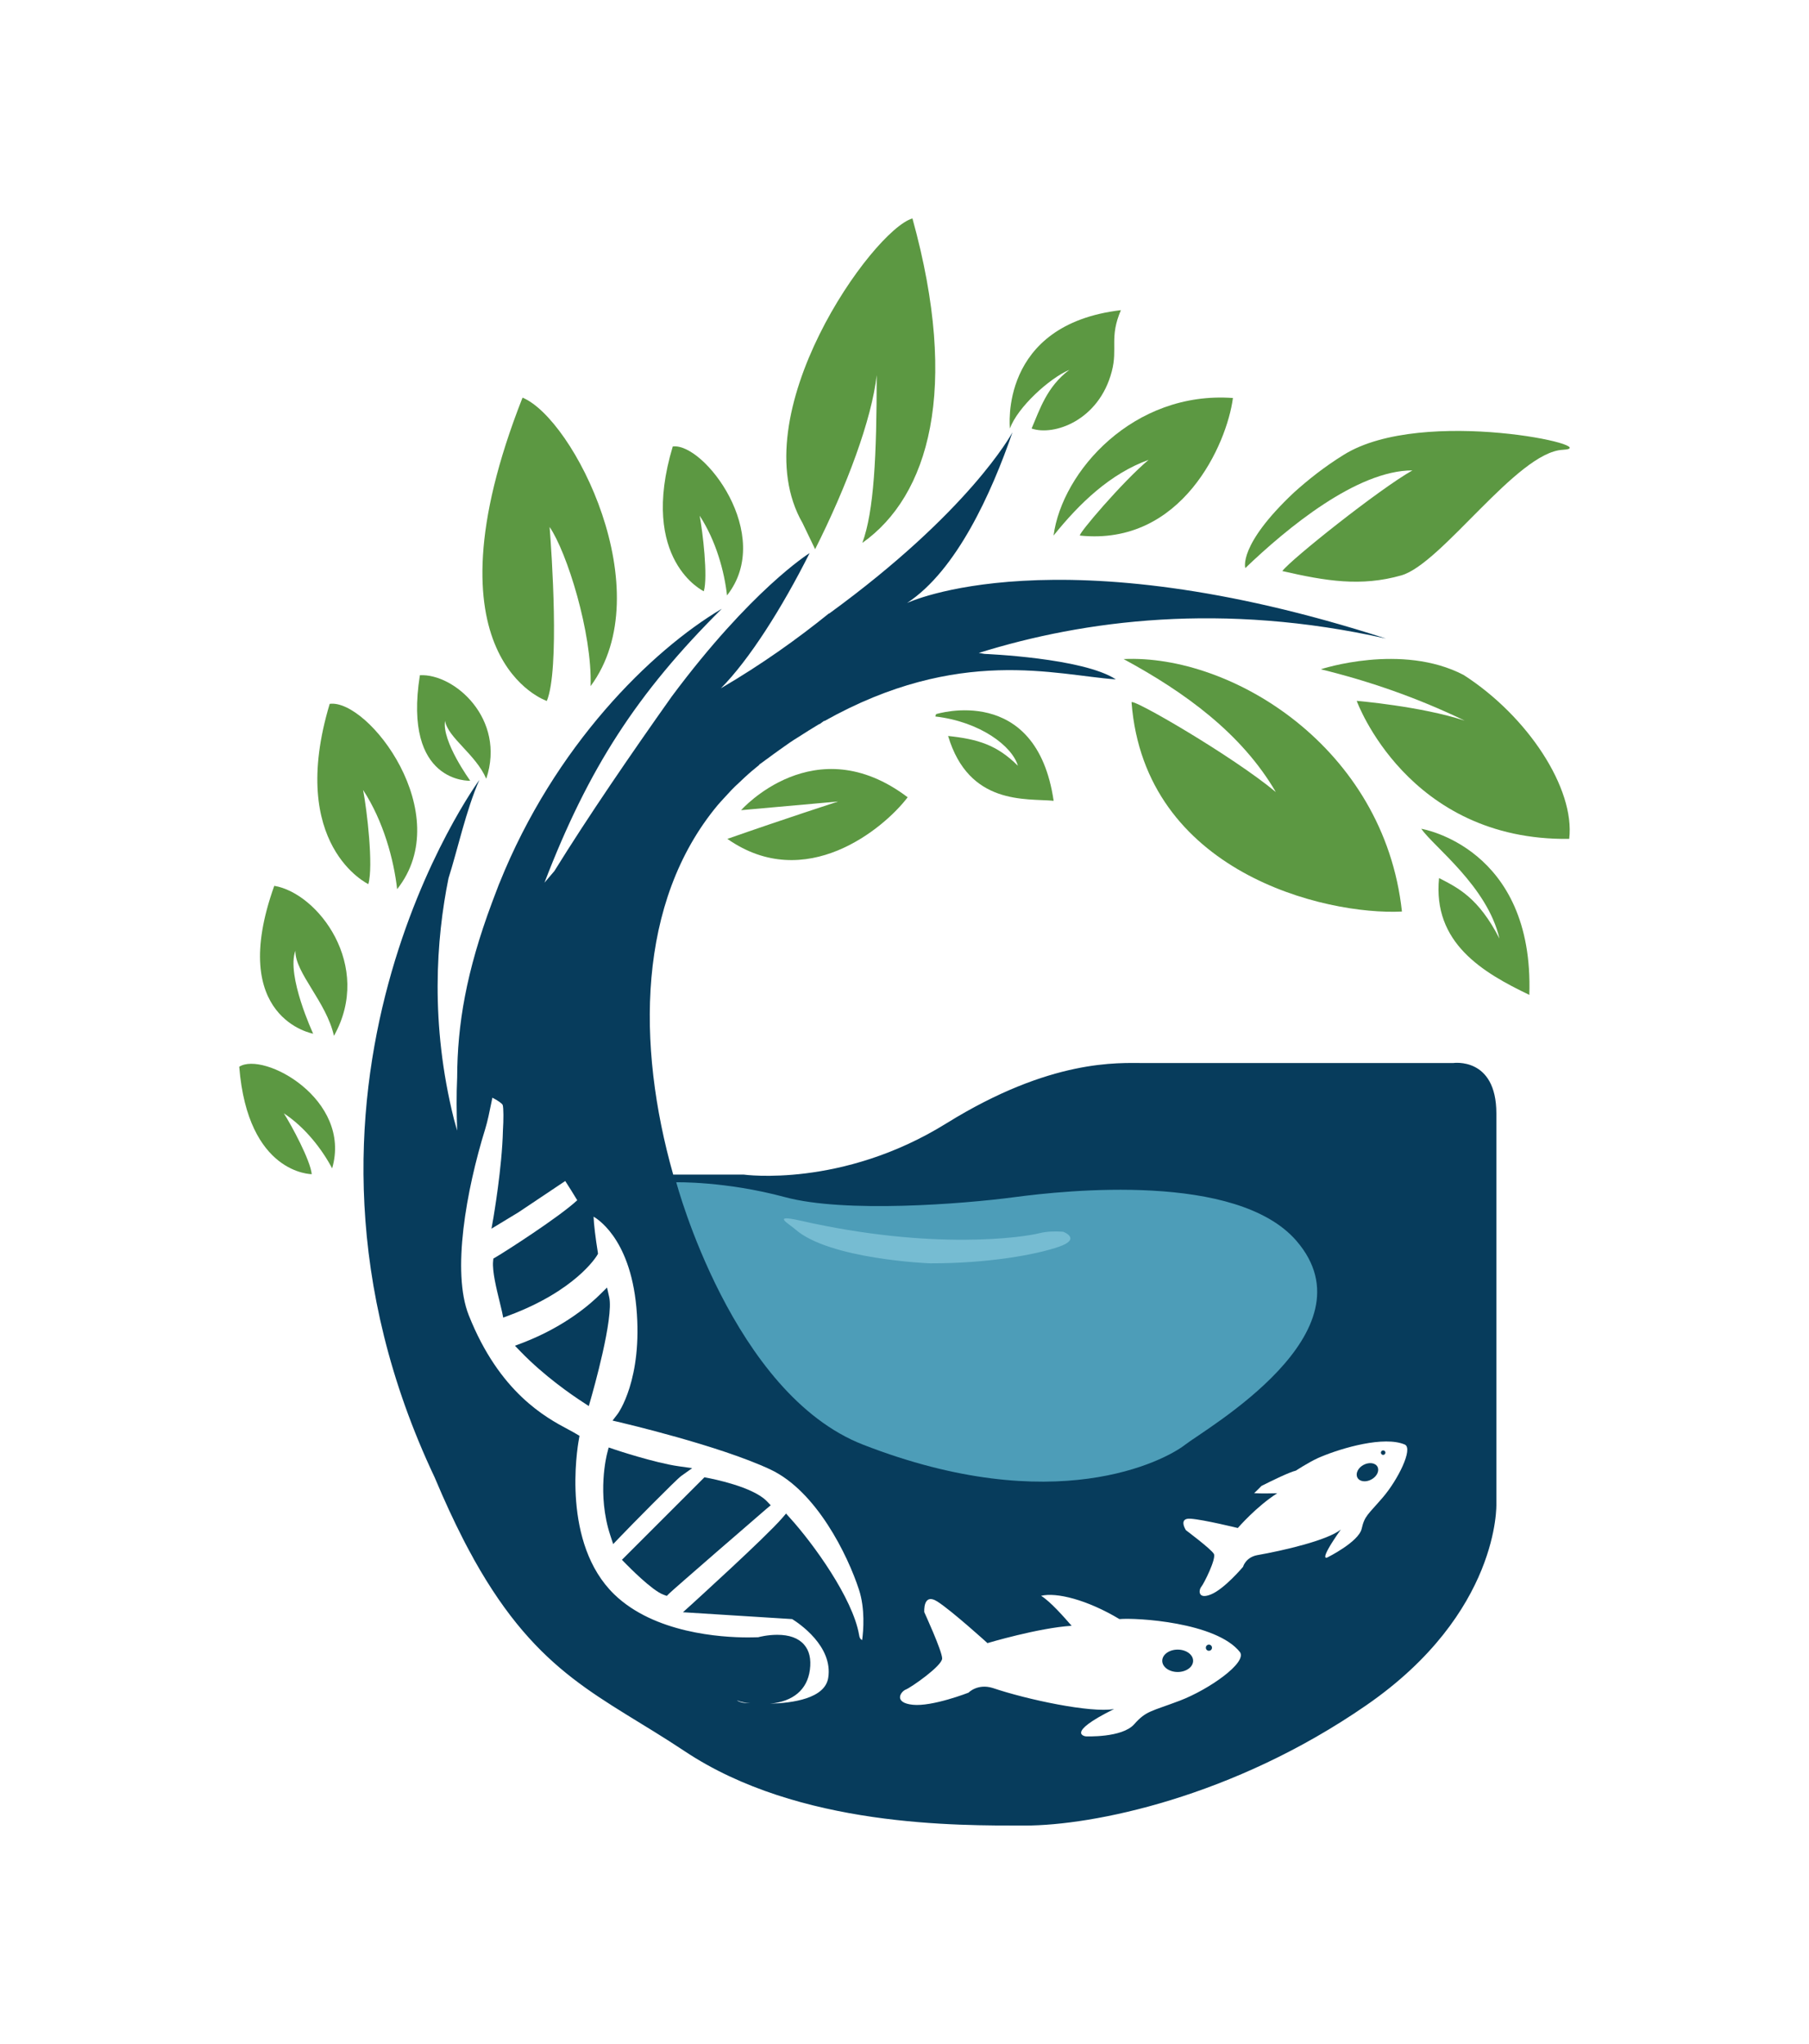 <?xml version="1.0" encoding="utf-8"?>
<!-- Generator: Adobe Illustrator 23.0.1, SVG Export Plug-In . SVG Version: 6.00 Build 0)  -->
<svg version="1.1" id="Logo" xmlns="http://www.w3.org/2000/svg" xmlns:xlink="http://www.w3.org/1999/xlink" x="0px" y="0px"
	 viewBox="0 0 200.38 226.43" style="enable-background:new 0 0 200.38 226.43;" xml:space="preserve">
<style type="text/css">
	.st0{fill:#073C5C;}
	.st1{fill:#4D9DB8;}
	.st2{fill:#76BCD2;}
	.st3{fill:#5C9842;}
</style>
<g>
	<g>
		<path class="st0" d="M133.91,182.19c-0.19,0-0.34,0.15-0.34,0.34c0,0.19,0.15,0.34,0.34,0.34c0.19,0,0.34-0.15,0.34-0.34
			C134.25,182.34,134.1,182.19,133.91,182.19z"/>
		<ellipse class="st0" cx="130.45" cy="183.98" rx="1.71" ry="1.24"/>
		<path class="st0" d="M67.48,143.69l-0.24-1.06l-0.77,0.76c-1.02,1.02-3.89,3.57-8.59,5.37l-0.84,0.32l0.63,0.65
			c2.63,2.72,5.68,4.81,6.88,5.59l0.67,0.44l0.22-0.77C65.7,154.07,68,146.01,67.48,143.69z"/>
		<path class="st0" d="M75.45,163.51l1.22-0.87l-1.48-0.21c-2.66-0.37-7.13-1.86-7.17-1.88l-0.6-0.2l-0.16,0.62
			c-0.05,0.18-1.17,4.54,0.35,9.14l0.31,0.94l0.69-0.72C69.75,169.13,74.94,163.87,75.45,163.51z"/>
		<path class="st0" d="M78.34,163.71l-0.31-0.06l-9.14,9.14l0.41,0.42c0.3,0.3,2.92,2.99,4.2,3.45l0.36,0.13l0.27-0.27
			c0.43-0.43,9.82-8.57,10.75-9.36l0.49-0.41l-0.44-0.46C83.36,164.68,78.85,163.81,78.34,163.71z"/>
		<path class="st0" d="M153.09,160.7c-0.12,0.07-0.17,0.22-0.1,0.34c0.07,0.12,0.22,0.17,0.34,0.1c0.12-0.07,0.17-0.22,0.1-0.34
			C153.37,160.68,153.21,160.64,153.09,160.7z"/>
		<path class="st0" d="M151.03,162.28c-0.61,0.33-0.91,0.96-0.67,1.41c0.24,0.45,0.94,0.54,1.55,0.2c0.61-0.33,0.91-0.96,0.67-1.41
			C152.34,162.04,151.65,161.95,151.03,162.28z"/>
		<path class="st0" d="M165.75,166.59c0,0,0-36.94,0-43.24c0-6.3-4.78-5.59-4.78-5.59s-31.35,0-34.23,0
			c-2.88,0-10.32-0.51-21.92,6.69c-11.59,7.19-22.43,5.67-22.43,5.67h-7.82c-4.07-14.35-4-30.2,4.92-40.92
			c0.24-0.27,0.47-0.54,0.7-0.78c0.53-0.58,1.06-1.17,1.67-1.71c0.86-0.83,1.41-1.29,1.41-1.29s0.28-0.24,0.8-0.66
			c0.02-0.01,0.03-0.03,0.05-0.04c-0.02,0-0.03,0-0.05,0c0.14-0.11,0.29-0.2,0.43-0.31c0.17-0.14,0.34-0.24,0.51-0.37
			c0.38-0.29,0.83-0.61,1.33-0.97c0.72-0.52,1.43-1.02,2.16-1.46c0.69-0.45,1.45-0.92,2.26-1.41c-0.07,0.15,0.62-0.48,0.55-0.32
			c14.93-8.38,25.66-5.08,32.29-4.62c-3.62-2.39-14.53-2.82-14.53-2.82l-0.65-0.11c11.69-3.65,27.02-5.65,45.11-1.59
			c-36.54-11.81-53.06-3.94-53.06-3.94c5.5-3.6,9.38-12.24,11.68-18.91c-0.14,0.26-4.8,8.79-20.32,20.09
			c0.01-0.02,0.01-0.03,0.02-0.05c-3.51,2.84-7.46,5.66-12,8.32c3.12-3.14,6.75-8.85,9.83-14.98c-0.13,0.08-6.47,4.07-15.26,15.87
			c-4.51,6.36-9.29,13.34-13.01,19.35c0,0,0,0,0,0c-0.37,0.43-0.73,0.86-1.1,1.29c4.86-12.66,10.26-21.02,19.64-30.34
			c-7.81,4.63-18.53,15.17-24.63,30.4c0,0-0.01,0.01-0.01,0.01c-0.11,0.28-0.2,0.54-0.31,0.81c-0.17,0.44-0.34,0.88-0.5,1.32
			c-2.86,7.67-3.84,13.51-3.86,19.38c-0.09,1.92-0.07,3.89,0,5.89c-0.12-0.42-0.24-0.84-0.36-1.28c-2.65-10.6-1.96-19.96-0.6-26.68
			c0.96-2.99,1.97-7.64,3.42-10.89c0,0-25.23,34.37-4.95,77.27c0.02,0.05,0.04,0.09,0.06,0.14c1.02,2.43,2.03,4.61,3.03,6.57
			c0.09,0.19,0.19,0.37,0.28,0.55c0.28,0.53,0.55,1.04,0.83,1.54c0.06,0.1,0.11,0.21,0.16,0.3c0,0,0,0,0,0
			c7.2,12.87,14.15,15.11,23.31,21.21c12.69,8.46,30.3,8.25,37.74,8.25c7.45,0,22.98-3.09,37.79-13.33
			C166.18,178.65,165.75,166.59,165.75,166.59z M82.29,188.62c-0.25-0.04-0.59-0.17-0.66-0.26c0.28,0.11,0.4,0.14,0.44,0.15
			c0.06,0.02,0.46,0.11,1.04,0.17C82.6,188.66,82.29,188.63,82.29,188.62z M95.5,181.68c-0.21-0.09-0.3-0.27-0.34-0.57
			c-0.7-4.06-5.06-10.09-7.64-12.94l-0.45-0.5l-0.44,0.51c-1.82,2.11-9.85,9.39-9.93,9.47l-1.05,0.95l12.1,0.76
			c0.71,0.44,4.55,3,3.99,6.51c-0.36,2.29-3.94,2.79-6.44,2.86c2.56-0.24,4.12-1.55,4.41-3.75c0.16-1.19-0.06-2.13-0.65-2.8
			c-0.63-0.72-1.63-1.08-2.97-1.08c-1.05,0-1.98,0.23-2.1,0.27c0,0-0.01,0-0.03,0c-0.11,0-0.52,0.02-1.12,0.02
			c-2.97,0-10.36-0.47-14.8-4.77c-5.81-5.64-4.13-16-3.92-17.16l0.07-0.4l-0.35-0.21c-0.23-0.14-0.52-0.3-0.88-0.49
			c-2.48-1.32-7.63-4.07-11.04-12.67c-1.89-4.77-0.29-13.8,1.84-20.67c0.24-0.77,0.48-1.94,0.65-2.79l0.13-0.63
			c0.6,0.31,1.06,0.63,1.14,0.8c0.11,0.32,0.1,1.7,0.03,2.8c-0.1,4.21-1.04,9.55-1.04,9.61l-0.23,1.3l3-1.82
			c0.02-0.01,4.34-2.9,5.17-3.46c0.3,0.46,0.95,1.49,1.33,2.13c-1.98,1.85-8.01,5.72-9.03,6.31l-0.26,0.15l-0.03,0.3
			c-0.11,1.09,0.38,3.09,0.74,4.55c0.1,0.4,0.18,0.75,0.24,1.01l0.14,0.68l0.65-0.24c7.35-2.75,9.64-6.48,9.74-6.64l0.11-0.19
			l-0.03-0.22c-0.23-1.42-0.44-3.09-0.46-3.89l0,0c0.15,0.1,4.02,2.16,4.74,10.05c0.73,8-2.05,11.78-2.08,11.81l-0.56,0.73l0.9,0.21
			c0.11,0.03,10.96,2.56,16.59,5.21c5.1,2.4,8.56,9.49,9.8,13.29C95.84,178.2,95.64,180.63,95.5,181.68z M130.7,188.39
			c-3.21,1.22-3.73,1.11-5.07,2.62c-1.34,1.52-5.36,1.34-5.36,1.34s-2.4-0.29,3.14-3.03c-2.56,0.47-9.67-1.05-13.45-2.33
			c-1.69-0.52-2.68,0.52-2.68,0.52s-4.02,1.57-6.18,1.34c-2.16-0.23-1.34-1.46-0.76-1.69c0.58-0.23,4.02-2.62,4.02-3.44
			c0-0.82-1.98-5.13-1.98-5.13s-0.17-2.21,1.46-1.17c1.63,1.05,5.54,4.6,5.54,4.6s5.65-1.69,9.32-1.92
			c-0.76-0.87-2.33-2.68-3.38-3.32c1.69-0.41,5.07,0.42,8.68,2.58c1.86-0.17,10.73,0.34,13.35,3.66
			C138.16,184.19,133.91,187.16,130.7,188.39z M153.19,165.86c-1.65,1.93-2.03,2.03-2.36,3.49c-0.33,1.46-3.78,3.17-3.78,3.17
			s-1.16,0.65,1.47-3.08c-1.49,1.2-6.37,2.33-9.28,2.84c-1.28,0.26-1.55,1.29-1.55,1.29s-2.05,2.44-3.54,3.05
			c-1.48,0.61-1.38-0.47-1.09-0.83c0.3-0.36,1.68-3.12,1.4-3.65c-0.29-0.53-3.1-2.63-3.1-2.63s-0.89-1.38,0.53-1.27
			c1.43,0.1,5.22,1.03,5.22,1.03s2.07-2.4,4.37-3.85c-0.95,0.02-1.65,0.04-2.56-0.01c0.21-0.19,0.49-0.48,0.81-0.8
			c1.27-0.64,3.05-1.51,3.82-1.7c0,0,1.32-0.87,2.42-1.38c0.05-0.02,0.1-0.05,0.16-0.07c0.07-0.03,0.14-0.06,0.21-0.09
			c2.35-0.98,6.98-2.33,9.28-1.34C156.55,160.5,154.84,163.93,153.19,165.86z"/>
	</g>
	<path class="st1" d="M74.91,130.97c0,0,5.46-0.13,12.06,1.65c6.6,1.78,19.68,0.76,25.39,0c5.71-0.76,24.63-2.78,31.23,4.82
		c8.76,10.11-10.03,20.82-12.31,22.6c-2.28,1.78-14.47,8.25-35.67,0C81.12,154.4,74.91,130.97,74.91,130.97z"/>
	<path class="st2" d="M117.33,138.1c2.48-0.87,0.46-1.65,0.43-1.65c-0.77-0.06-1.75-0.06-2.62,0.16c-1.71,0.44-11.69,1.97-26.53-1.4
		c-3.23-0.73-1.21,0.36-0.51,0.98c3.76,3.3,14.76,3.76,14.93,3.76C109.55,139.96,114.85,138.97,117.33,138.1z"/>
	<path class="st3" d="M159.4,97.27c-0.71,7.17,4.8,10.45,10,12.94c0.55-16.37-11.97-18.4-11.97-18.4c1.42,2.03,7.33,6.39,8.66,12.16
		C163.77,99.45,161.52,98.36,159.4,97.27z"/>
	<path class="st3" d="M100.54,88.32c-10.31-7.8-18.45,1.43-18.45,1.43l10.74-0.96c0,0-5.9,1.91-12.26,4.14
		C89.21,98.99,97.88,91.82,100.54,88.32z"/>
	<path class="st3" d="M105.02,81.53c2.31,7.71,8.61,6.9,11.69,7.18c-1.92-13.1-13.02-9.6-13.02-9.6l-0.09,0.26
		c4.99,0.58,8.53,3.3,9.15,5.46C110.42,82.51,108.31,81.88,105.02,81.53z"/>
	<path class="st3" d="M127.23,50.94c-2.86,2.39-7.94,8.35-7.6,8.39c11.3,1.17,16.27-10.14,16.94-15.24
		c-11-0.8-18.92,8.12-19.87,15.24C119.6,55.72,122.98,52.48,127.23,50.94z"/>
	<path class="st3" d="M90.29,60.84c3.49-6.93,6.28-14.39,6.82-19.29c0,8.94-0.3,15.09-1.59,18.59c7.36-5.21,10.8-16.97,5.55-35.94
		C96.68,25.46,82.03,46,88.9,57.95L90.29,60.84z"/>
	<path class="st3" d="M118.45,40.97c-2.5,1.88-3.27,4.38-4.18,6.5c2.43,0.85,7.45-0.85,8.88-6.32c0.68-2.58-0.29-3.76,1.01-6.79
		c-13.59,1.6-12.29,13.11-12.29,13.11C112.69,45.14,116.24,41.9,118.45,40.97z"/>
	<path class="st3" d="M74.52,49.46c-3.79,12.62,3.44,16.04,3.44,16.04c0.47-1.61-0.12-6.57-0.46-8.37c1.81,2.77,2.74,6.18,3.03,8.83
		C85.82,59.26,77.96,49.01,74.52,49.46z"/>
	<path class="st3" d="M60.57,77.65c1.44-3.45,0.53-16.51,0.31-19.27c1.9,2.76,4.73,11.73,4.54,17.63
		c7.78-10.51-1.87-29.62-7.54-31.96C46.5,72.97,60.57,77.65,60.57,77.65z"/>
	<path class="st3" d="M52.09,86.49c0,0-3.17-4.35-2.79-6.64c0.29,1.86,3.41,3.72,4.56,6.42c2.21-6.64-3.55-11.68-7.35-11.47
		C44.6,86.86,52.09,86.49,52.09,86.49z"/>
	<path class="st3" d="M43.99,98.5c6.6-8.34-3.19-21.09-7.47-20.53c-4.72,15.71,4.28,19.97,4.28,19.97c0.58-2-0.15-8.18-0.58-10.43
		C42.47,90.96,43.62,95.21,43.99,98.5z"/>
	<path class="st3" d="M30.38,98.13c-5.26,14.7,4.31,16.38,4.31,16.38s-2.99-6.42-1.97-9.2c-0.07,2.43,3.44,5.68,4.27,9.44
		C41.34,106.98,35.23,98.94,30.38,98.13z"/>
	<path class="st3" d="M26.5,118.17c0.95,11.93,8.03,11.9,8.03,11.9c-0.14-1.51-2.22-5.38-3.09-6.74c2.39,1.57,4.26,4.03,5.35,6.1
		C39.01,121.79,29.2,116.44,26.5,118.17z"/>
	<path class="st3" d="M141.32,87.74c-4.76-3.97-16.02-10.5-15.98-9.93c1.45,18.83,21.42,23.59,29.95,23.17
		c-1.97-18.22-18.91-28.53-30.83-27.97C131.24,76.68,137.54,81.25,141.32,87.74z"/>
	<path class="st3" d="M173.82,92.93c0.66-5.56-4.57-13.58-11.7-18.16c-6.87-3.58-15.78-0.64-15.78-0.64s0,0.01,0,0.02
		c5.19,1.27,10.54,3.09,15.9,5.68c-4.87-1.6-11.96-2.19-11.96-2.19S155.89,93.17,173.82,92.93z"/>
	<path class="st3" d="M148.88,50.36c-2.2,1.36-3.98,2.79-5.53,4.18c-6.25,5.87-5.41,8.39-5.41,8.39
		c4.62-4.43,12.35-10.82,18.51-10.82c-3.67,2.07-13.47,9.87-14.41,11.15c4.83,1.11,8.72,1.75,13.18,0.48
		c4.47-1.27,12.82-13.65,17.87-13.91C178.14,49.56,157.66,44.94,148.88,50.36z"/>
</g>
</svg>
